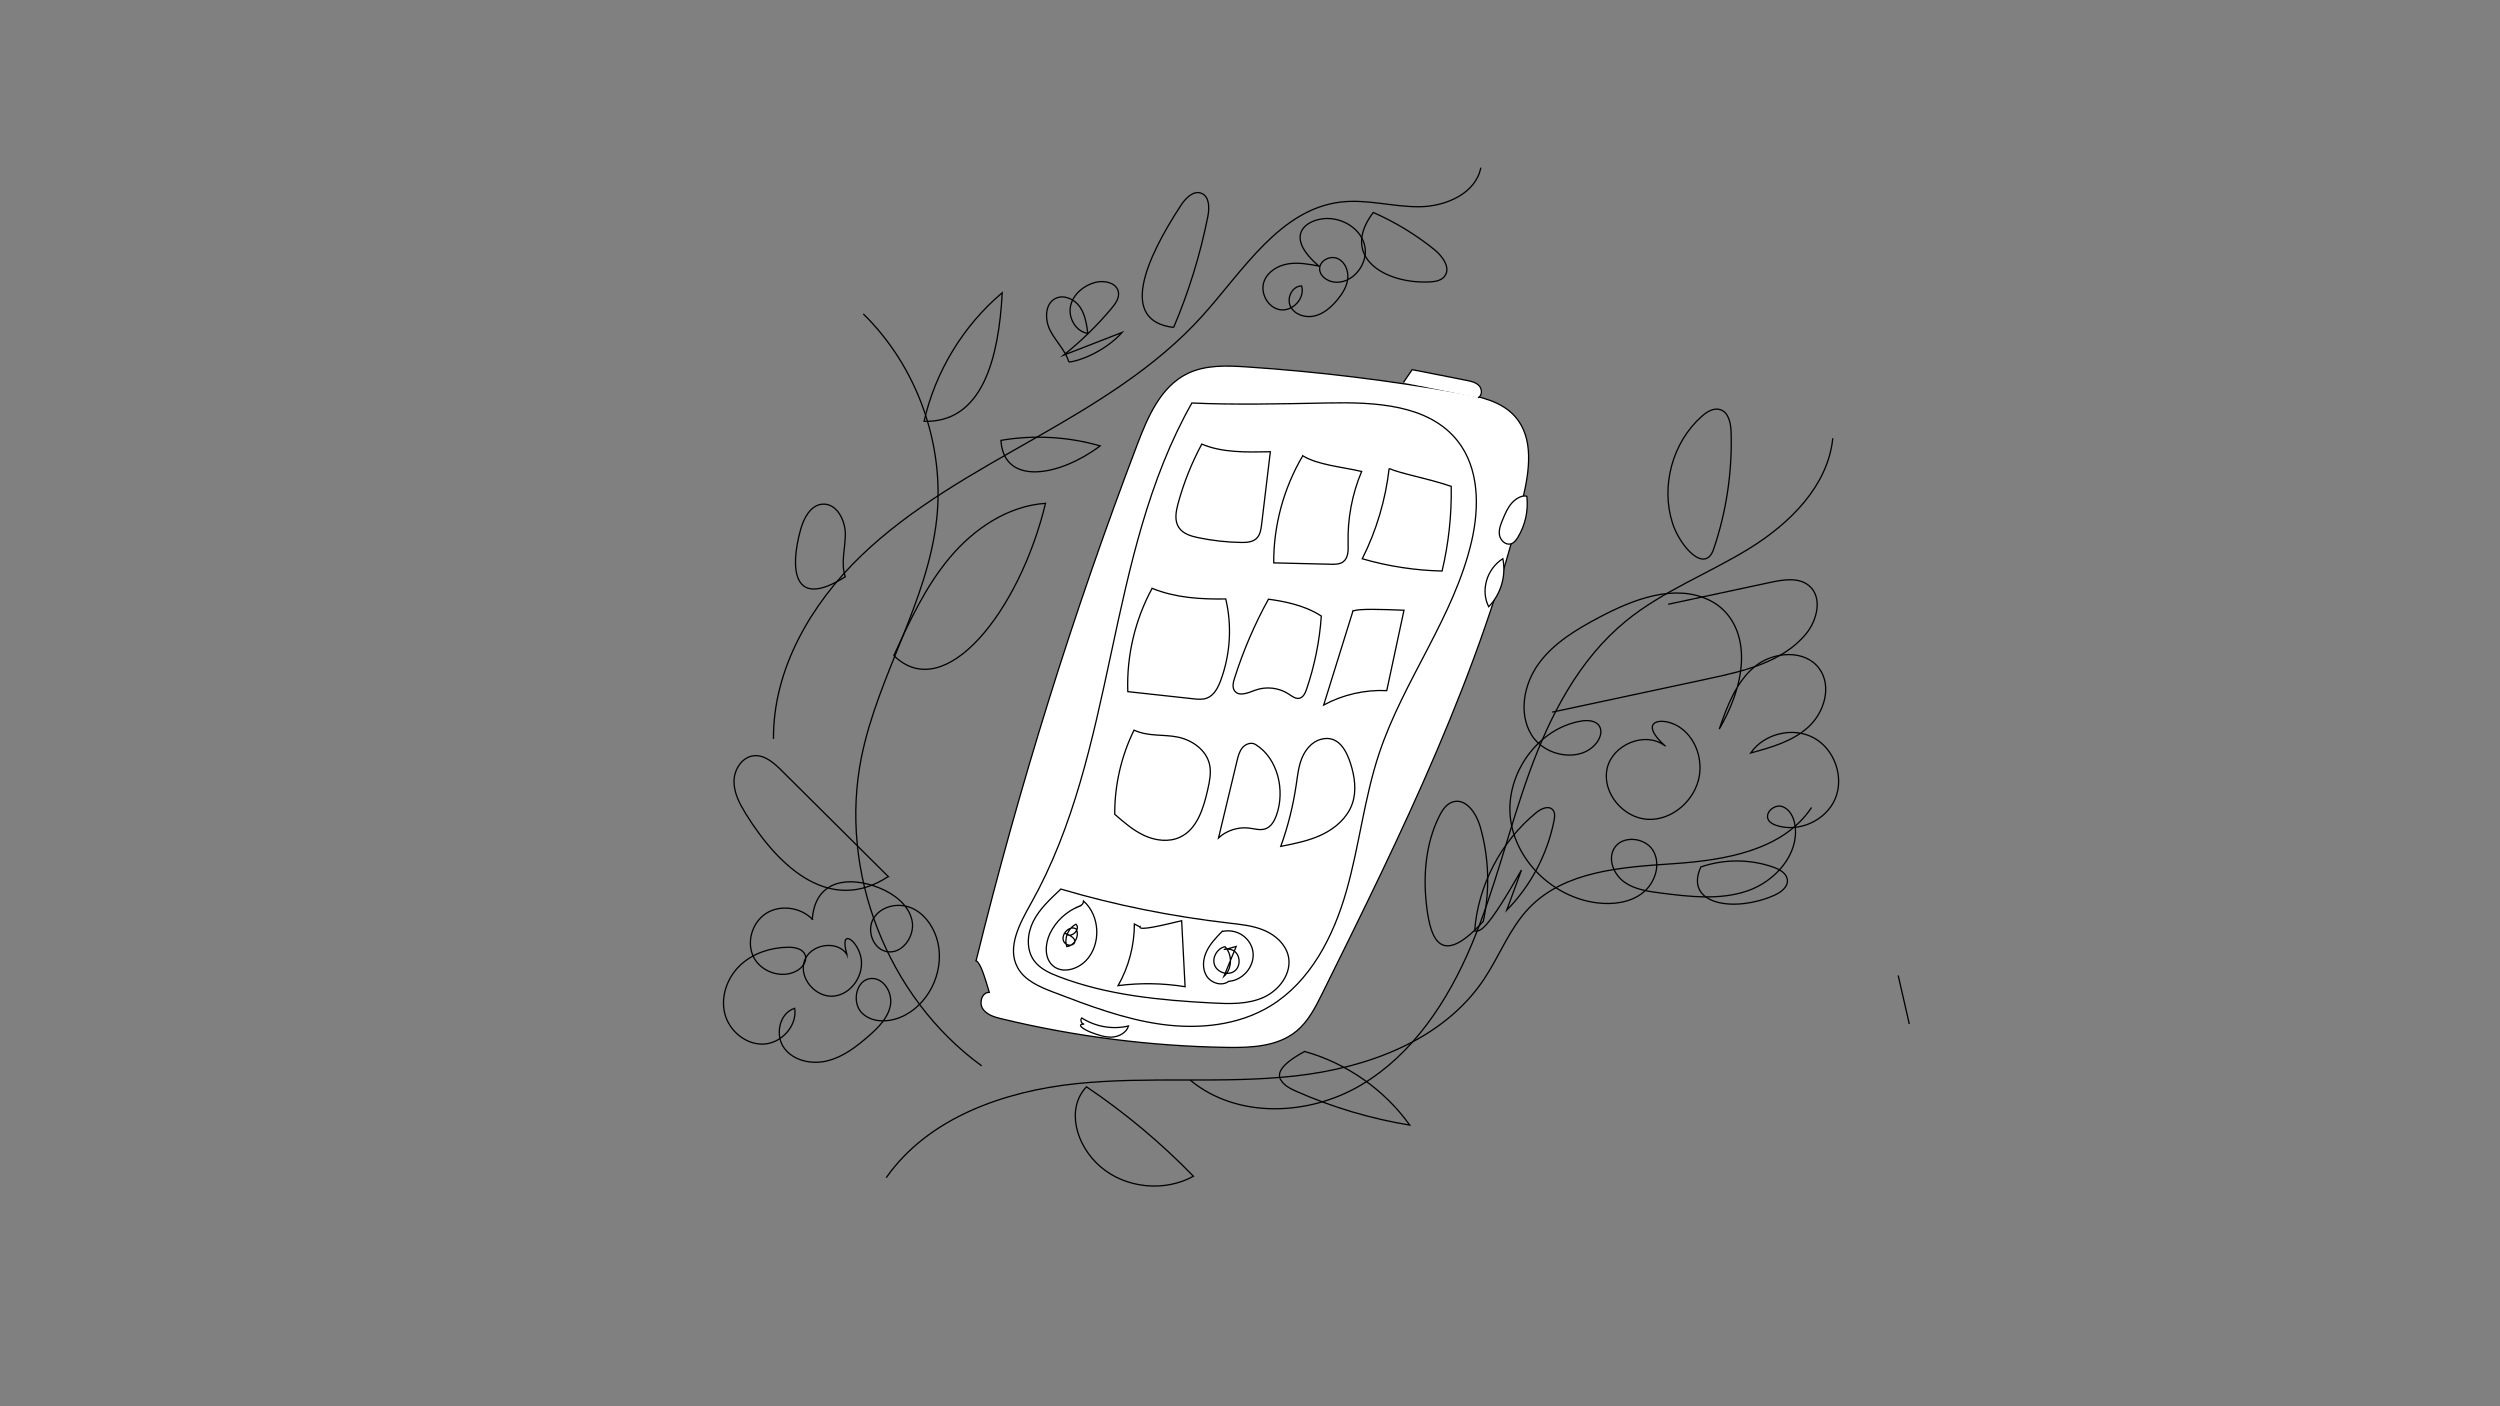 <?xml version="1.0" encoding="UTF-8"?>
<svg id="Layer_2" data-name="Layer 2" xmlns="http://www.w3.org/2000/svg" viewBox="0 0 1920 1080">
  <rect x="0" y="0" width="1920" height="1080" fill="#808080" stroke="none"/>
  <defs>
    <style>
      .cls-1 {
        fill: none;
      }

      .cls-1, .cls-2 {
        stroke: #000;
        stroke-miterlimit: 10;
      }

      .cls-2 {
        fill: #fff;
      }
    </style>
  </defs>
  <path class="cls-2" d="m749.64,737.87c33.15-134.66,74.57-267.29,123.94-396.89,8.04-21.1,17.91-43.95,38.15-53.96,14-6.91,30.39-6.27,45.97-5.22,54.83,3.67,109.46,10.35,163.56,20,15.5,2.76,32.17,6.44,42.52,18.31,14.35,16.44,10.88,41.4,5.8,62.62-31.86,133.28-93.18,257.38-154.02,380.17-5.27,10.63-10.8,21.6-19.99,29.12-14.39,11.77-34.56,12.68-53.14,12.39-58.3-.9-116.5-8.28-173.19-21.95-5.44-1.31-11.36-3.02-14.47-7.67s-.59-12.84,5-12.64c-3.36-11.38-6.72-22.76-10.15-24.26Z"/>
  <path class="cls-2" d="m915.37,309.51c-66.64,117.61-57.45,266.63-123.66,384.48-8.55,15.22-18.51,33.55-10.28,48.94,5.44,10.18,17.11,15.05,27.89,19.17,26.89,10.28,54.08,20.63,82.6,24.57s58.92.97,83.54-13.95c30.98-18.78,48.67-53.62,58.59-88.46,9.93-34.83,13.69-71.29,25.15-105.65,18.8-56.35,57.65-105.13,71.02-163.01,6.02-26.06,5.85-55.77-10.66-76.8-22.24-28.31-63.74-30.05-99.73-29.32-36.63.74-73.27,1.48-104.46.03Z"/>
  <path class="cls-2" d="m1077.81,293.8l6.73-9.91c13.9,2.74,27.81,5.48,41.71,8.22,3.51.69,7.26,1.51,9.7,4.13s2.5,7.66-.74,9.18"/>
  <path class="cls-2" d="m1172.62,381.2c1.28,10.9-1.22,22.21-6.97,31.57-1.3,2.12-2.94,4.27-5.33,4.94-4.01,1.13-8.03-2.7-8.72-6.81s.95-8.21,2.56-12.05c1.88-4.51,3.82-9.11,7.11-12.73s8.24-6.1,11.35-4.92Z"/>
  <path class="cls-2" d="m1154.19,429.07c2.66,13.08-1.54,27.36-10.87,36.91-6.23-12.25-1.79-28.86,10.87-36.91Z"/>
  <path class="cls-2" d="m832.67,786.53c-2.12-.14-3.33-3.19-1.88-4.74,10.49,6.78,23.79,9.06,35.93,6.16-1.62,5.19-7.29,8.25-12.72,8.53s-10.71-1.64-15.8-3.52c-5.53-2.05-12.28-6.39-5.53-6.43Z"/>
  <path class="cls-2" d="m1466.33,786.46c-2.84-12.43-5.67-24.86-8.51-37.3"/>
  <path class="cls-2" d="m922.97,341.06c-7.75,14.43-13.86,29.73-18.18,45.53-1.68,6.15-2.96,13.19.54,18.51,3.19,4.85,9.34,6.68,15.03,7.86,10.8,2.25,21.82,3.47,32.86,3.64,4.13.06,8.69-.18,11.71-3.01,2.89-2.7,3.53-6.97,4-10.9,2.23-18.58,4.46-37.17,6.69-55.75-18.54.39-37.07.77-52.64-5.88Z"/>
  <path class="cls-2" d="m1000.52,350.07c-14.65,24.73-22.45,53.48-22.31,82.22,14.65.35,29.31.7,43.96,1.05,3.26.08,6.8.07,9.41-1.89,3.97-2.97,3.92-8.8,3.78-13.76-.56-18.99,3-38.1,10.38-55.61-16.48-3.75-33.53-5.01-45.22-12.02Z"/>
  <path class="cls-2" d="m1066.86,359.81c-2.74,24.08-9.76,47.66-20.64,69.32,19.91,5.79,40.57,8.96,61.3,9.42,5.05-21.27,7.41-43.18,7.02-65.03-18.8-6.37-38.63-9.67-47.68-13.7Z"/>
  <path class="cls-2" d="m884.83,451.85c-13.13,24.15-19.65,51.85-18.68,79.33,16.73,1.83,33.46,3.66,50.19,5.48,3.48.38,7.11.74,10.4-.46,5.58-2.04,8.65-7.96,10.73-13.53,7.42-19.9,8.8-42,3.91-62.67-19.32.29-38.67-.85-56.55-8.16Z"/>
  <path class="cls-2" d="m974.16,460.19c-10.66,19.34-19.41,39.73-26.07,60.78-1.01,3.2-1.89,6.98.12,9.67,3.4,4.56,10.42,1.43,15.75-.55,8.47-3.13,18.4-1.97,25.92,3.03,2.47,1.64,5.14,3.78,8.03,3.14,3.02-.67,4.53-3.99,5.53-6.92,6.19-18.14,10.01-37.08,11.33-56.2-13.52-8.91-30.94-11.63-40.59-12.96Z"/>
  <path class="cls-2" d="m1039.09,469.18c-7.5,24.09-15,48.17-22.49,72.26,14.75-7.97,31.68-11.83,48.43-11.05,4.41-20.58,8.82-41.15,13.23-61.73-17-.65-33.99-1.31-39.16.53Z"/>
  <path class="cls-2" d="m870.94,560.74c-9.83,20.01-14.95,42.33-14.82,64.63,7.07,6.19,14.28,12.46,22.83,16.37s18.77,5.2,27.29,1.22c13.22-6.18,18.05-22.2,21.27-36.43,1.46-6.43,2.88-13.14,1.39-19.57-2.55-11.03-13.33-18.63-24.42-20.89s-22.56-.24-33.53-5.33Z"/>
  <path class="cls-2" d="m964.23,571.74c-3.17-1.95-7.55-.42-9.97,2.41s-3.36,6.6-4.23,10.22c-4.73,19.7-9.46,39.41-14.19,59.11,6.28-5.74,15.13-8.56,23.57-7.49,4.2.53,8.57,1.95,12.55.5,4.23-1.54,6.72-5.89,8.26-10.11,7.01-19.23,1.16-44.06-15.99-54.63Z"/>
  <path class="cls-2" d="m1014.33,567.81c-6.75,1.87-11.73,7.81-14.4,14.29-2.67,6.48-3.4,13.55-4.41,20.48-2.36,16.16-6.34,32.08-11.88,47.44,10.97-2.15,22.08-4.35,32.13-9.25s19.07-12.9,22.76-23.45c3.46-9.89,1.9-20.86-1.28-30.84-3.16-9.92-9.43-22.4-22.92-18.66Z"/>
  <path class="cls-2" d="m814.71,682.81c42.22,12.46,85.56,21.08,129.3,26.13,9.22,1.06,18.63,2.01,27.15,5.68s16.21,10.59,18.27,19.64c2.96,13.02-6.82,26.24-19,31.71-12.18,5.47-26.09,5.04-39.42,4.33-40.01-2.12-80.54-5.92-117.95-20.26-7.1-2.72-14.39-6.08-18.87-12.22-6.25-8.59-5.37-20.79-.59-30.28s12.8-16.87,21.1-24.71Z"/>
  <path class="cls-2" d="m828.45,696.18c-9.58,3.88-17.61,11.44-22.08,20.75-3.93,8.21-4.44,19.45,2.68,25.12,7.23,5.76,18.48,2.41,24.91-4.23,11.89-12.28,11.01-34.53-1.81-45.83-.17,1.61-.47,2.88-3.71,4.19Z"/>
  <path class="cls-2" d="m875.47,711.87l-4.26-2.23c0,16.5-4.36,32.97-12.51,47.31,17.07-2.19,34.46-1.91,51.45.84-.88-16.89-1.77-33.77-2.65-50.66-16.31,3.88-32.63,7.76-32.02,4.73Z"/>
  <path class="cls-1" d="m938.49,715.42c-4.54,4.69-9.16,9.5-11.92,15.42s-3.35,13.25.12,18.77,11.74,8.03,16.92,4.06c10.64-.64,19.67-11.07,18.78-21.69s-11.55-19.4-23.9-16.55Z"/>
  <path class="cls-1" d="m753.94,818.6c-72.59-52.76-110.2-149.57-92.26-237.5,12.8-62.73,50.84-119,57.72-182.64,6.2-57.33-15.19-117.02-56.38-157.37"/>
  <path class="cls-1" d="m686.46,503.47c12.06-26.33,24.34-53.02,42.95-75.21,18.61-22.19,44.65-39.73,73.54-41.71-19.81,82.61-77.31,155.38-116.49,116.92Z"/>
  <path class="cls-1" d="m682.19,673.19c-27.29-27.12-54.57-54.24-81.86-81.36-5.94-5.9-13.08-12.26-21.41-11.41-9.01.92-15.14,10.53-15.2,19.59s4.4,17.48,9.17,25.17c26.64,43.01,65.81,76.53,109.3,48.01Z"/>
  <path class="cls-1" d="m709.68,323.58c8.67-38.23,30.08-73.47,60.03-98.76-2.64,50.22-15.08,99.9-60.03,98.76Z"/>
  <path class="cls-1" d="m914.15,829.59c35.82,29.74,90.91,27.5,130.98,3.8s66.97-64.85,85.02-107.77c18.04-42.91,28.56-88.59,44.42-132.36,15.86-43.77,38.1-86.87,74.15-116.32,28.42-23.21,63.53-36.44,94.75-55.71,31.23-19.27,60.4-48.14,64.12-84.65"/>
  <path class="cls-1" d="m1281.16,464.07c26.31-5.63,52.63-11.25,78.94-16.88,9.92-2.12,21.44-3.89,29.23,2.62,10.66,8.89,6.35,26.68-2.56,37.32-17.73,21.17-46.81,28.15-73.81,33.93-40.29,8.62-80.58,17.24-120.87,25.86"/>
  <path class="cls-1" d="m1139.16,707.57c5.22-23.92,4.4-49.14-2.36-72.67-2.91-10.14-10.82-22.07-20.93-19.06-5.04,1.5-8.23,6.38-10.57,11.09-10.64,21.44-12.51,46.39-9.52,70.14,2.99,23.75,10.56,46.65,43.39,10.51Z"/>
  <path class="cls-1" d="m1316.11,421.61c9.78-28.8,14.34-59.36,13.37-89.76-.22-6.87-1.87-15.29-8.44-17.29-5.04-1.54-10.23,1.74-14.17,5.25-22.34,19.89-31.5,53.34-22.43,81.84,5.72,17.95,25.02,39.55,31.67,19.97Z"/>
  <path class="cls-1" d="m594.04,567.48c-.39-53.54,28.89-103.78,67.51-140.86,38.62-37.08,86.2-63.18,132.71-89.71,46.51-26.52,93.31-54.51,129.14-94.3,31.55-35.04,59.67-81.99,106.5-87.46,20.04-2.34,40.12,3.82,60.29,3.63s43.23-10.2,47.07-30"/>
  <path class="cls-1" d="m1054.67,163.18c16.8,7.38,32.63,16.99,46.92,28.51,6.41,5.17,12.95,14.34,7.71,20.7-2.61,3.17-7.12,3.9-11.22,4.11-34.58,1.81-69.24-19.28-43.41-53.32Z"/>
  <path class="cls-1" d="m901.35,251.48c11.63-27.35,20.44-55.9,26.24-85.06,1.32-6.64,1.38-15.48-4.92-17.97-6.2-2.46-12.18,3.81-15.82,9.39-27.39,41.96-47.46,88.67-5.5,93.63Z"/>
  <path class="cls-1" d="m768.71,338.21c25.28-4.35,51.55-2.88,76.19,4.25-31.27,23.53-74.02,30.97-76.19-4.25Z"/>
  <path class="cls-1" d="m649.18,442.97c-3.6-10.34,0-21.65.04-32.59s-6.74-24.09-17.65-23.18c-9.19.77-14.31,10.86-16.77,19.75-8.17,29.55-6.27,61.79,34.38,36.02Z"/>
  <path class="cls-1" d="m680.63,904.46c32.13-45.91,90.33-66.41,146.06-72.21,55.74-5.8,112.22.28,167.92-5.9,55.7-6.17,113.74-27.53,144.94-74.08,12.14-18.12,19.8-39.43,34.95-55.12,27.49-28.48,71.33-31.16,110.82-33.84s84.09-10.17,105.96-43.16"/>
  <path class="cls-1" d="m1306.26,665.82c17.97-6.21,38.05-6.12,55.95.27,4.75,1.69,10.01,4.68,10.5,9.7.55,5.57-5.1,9.62-10.23,11.87-30.77,13.53-69.34,6.92-56.23-21.84Z"/>
  <path class="cls-1" d="m1168.5,668.17c-3.78,10.29-7.56,20.59-11.34,30.88,18.47-18.78,31.28-43.06,36.36-68.9.55-2.81.9-6.07-1-8.21-3.16-3.56-8.99-.87-12.67,2.14-27.19,22.26-44.71,55.93-47.35,90.97,4.42.34,8.83.67,36-46.88Z"/>
  <path class="cls-1" d="m1001.95,807.53c32.26,9.01,61.25,29.31,80.74,56.55-29.81-4.9-59-13.56-86.65-25.73-4.68-2.06-9.57-4.44-12.27-8.77s-1.98-11.17,18.18-22.04Z"/>
  <path class="cls-1" d="m834.42,834.66c29.64,19.99,57.22,43.05,82.14,68.69-22.12,12.23-51.65,9.34-70.97-6.95-19.32-16.29-27.17-44.91-11.17-61.74Z"/>
  <path class="cls-1" d="m1278.56,572.69c-15.07-11.42-40.29-.85-44.31,17.62-4.02,18.47,12.31,37.93,31.19,38.94,18.88,1.01,36.54-14.72,39.65-33.36,2.43-14.53-3.75-30.69-16.42-38.2-12.67-7.51-31.22-4.26-10.11,15Z"/>
  <path class="cls-1" d="m1320.39,559.94c6.11-17.57,12.82-36.04,27.15-47.9,14.33-11.86,38.8-13.52,49.72,1.53,9.69,13.35,3.95,33.27-8.14,44.5s-28.68,15.91-44.6,20.23c10.33-14.93,32.4-20.3,48.38-11.67,15.98,8.62,23.6,30.11,16.53,46.84-7.08,16.72-27.92,26.21-45.15,20.45-2.33-.78-4.73-1.91-6.02-4.01-3.32-5.37,4.12-12.32,10.18-10.55,6.06,1.77,9.3,8.46,10.17,14.71,3.09,22.18-15.3,42.81-36.47,50.1-21.18,7.3-44.33,4.54-66.55,1.7-9.78-1.25-20-2.67-28.03-8.38-8.03-5.71-12.89-17.19-7.99-25.74,6.04-10.53,23.94-8.84,30.08,1.63,6.14,10.47,1.48,24.87-8.08,32.36s-22.58,9.12-34.64,7.7c-33.47-3.92-63.26-32-66.97-65.49s20.89-68.4,54.11-74.12c5.16-.89,11.5-.62,14.25,3.83,2.45,3.96.64,9.26-2.23,12.93-12.1,15.42-39.47,10.62-49.8-6.04-10.33-16.67-5.98-39.3,5.61-55.12,11.58-15.82,29.03-26.17,46.36-35.35,26.18-13.86,57.82-26.11,84.47-13.17,25.99,12.62,36.09,49.81,7.66,99.02Z"/>
  <path class="cls-1" d="m650.46,733.04c-7.51-11.54-28.46-7.93-32.73,5.16s8.66,28,22.38,26.83,23.91-16.39,21.06-29.86-16.9-23.11-10.71-2.12Z"/>
  <path class="cls-1" d="m623.88,705.98c-8.99-9.22-24.55-11.43-35.43-4.54s-15.48,22.43-9.55,33.87c5.92,11.44,21.84,16.58,33.07,10.26,4.37-2.46,8.15-7.53,6.36-12.21-1.79-4.67-7.78-5.9-12.79-5.87-13.62.08-27.5,4.63-37.32,14.07s-14.96,24.06-11.49,37.23,16.3,23.76,29.9,23.06,25.72-14,23.71-27.47c-11.8,3.56-15.37,20.6-8.09,30.55s21.5,12.78,33.44,9.74c11.95-3.04,22.07-10.84,31.36-18.93,7.41-6.45,14.93-13.89,16.77-23.54s-5.1-21.39-14.9-20.7c-11.6.82-15.12,18.79-6.65,26.77s22.34,6.85,32.64,1.45c20.6-10.78,31.47-37.24,24.4-59.39-3.25-10.19-10.33-19.61-20.32-23.42s-22.83-.65-28.21,8.59-.21,23.44,10.3,25.36c11.97,2.19,21.97-12.18,19.33-24.05s-13.55-20.19-24.82-24.79c-22.59-9.22-49.48-7.15-51.74,23.97Z"/>
  <path class="cls-1" d="m820.91,278c-2.74-8.93-9.96-15.71-14.27-23.99s-4.37-20.62,3.98-24.8c6.42-3.21,14.57.53,18.68,6.41s5.19,13.31,6.15,20.42c-9.18-1.3-15.2-11.88-13.28-20.95s10.12-15.92,19.1-18.23c6.92-1.78,16.25.28,17.64,7.28.93,4.67-2.21,9.08-5.27,12.73-11.03,13.15-23.37,25.2-36.79,35.91,14.99-5.83,29.98-11.66,44.97-17.49-13.17,14.66-33.64,22.41-40.93,22.71Z"/>
  <path class="cls-1" d="m1012.79,204.31c-7.73-1.46-15.65-2.91-23.42-1.67s-15.49,5.74-18.4,13.05c-3.6,9.04,2.67,20.8,12.3,22.21s19.16-8.95,16.38-18.27c-7.16-.12-11.77,9.33-8.56,15.74s11.56,8.96,18.53,7.28,12.66-6.68,17.27-12.17c4.01-4.78,7.52-10.31,8.18-16.51s-2.24-13.11-8-15.5-13.68,1.8-13.61,8.03c.07,5.47,5.68,9.42,11.1,10.13,14.37,1.89,26.99-14.48,23.41-28.52-3.58-14.04-19.89-22.58-34.11-19.78s-25.44,14.99-1.08,35.99Z"/>
  <path class="cls-1" d="m818.59,717.03c3.77,4.14,11.65-3.16,7.8-7.23-6.08,2.98-9.29,10.78-7.08,17.18,5.96-.72,9.93-8.25,7.16-13.58-5.75-3.36-13.2,5.96-8.66,10.83s14.35-1.91.77-7.19Z"/>
  <path class="cls-1" d="m949.4,726.84l-9.44,23.03c6.33-5.66,6.74-16.7.84-22.81-6.09,1.23-10.22,8.52-7.93,14.29s10.6,8.15,15.46,4.29,4.24-12.74-1.22-15.7-13.38,1.7,2.28-3.1Z"/>
</svg>